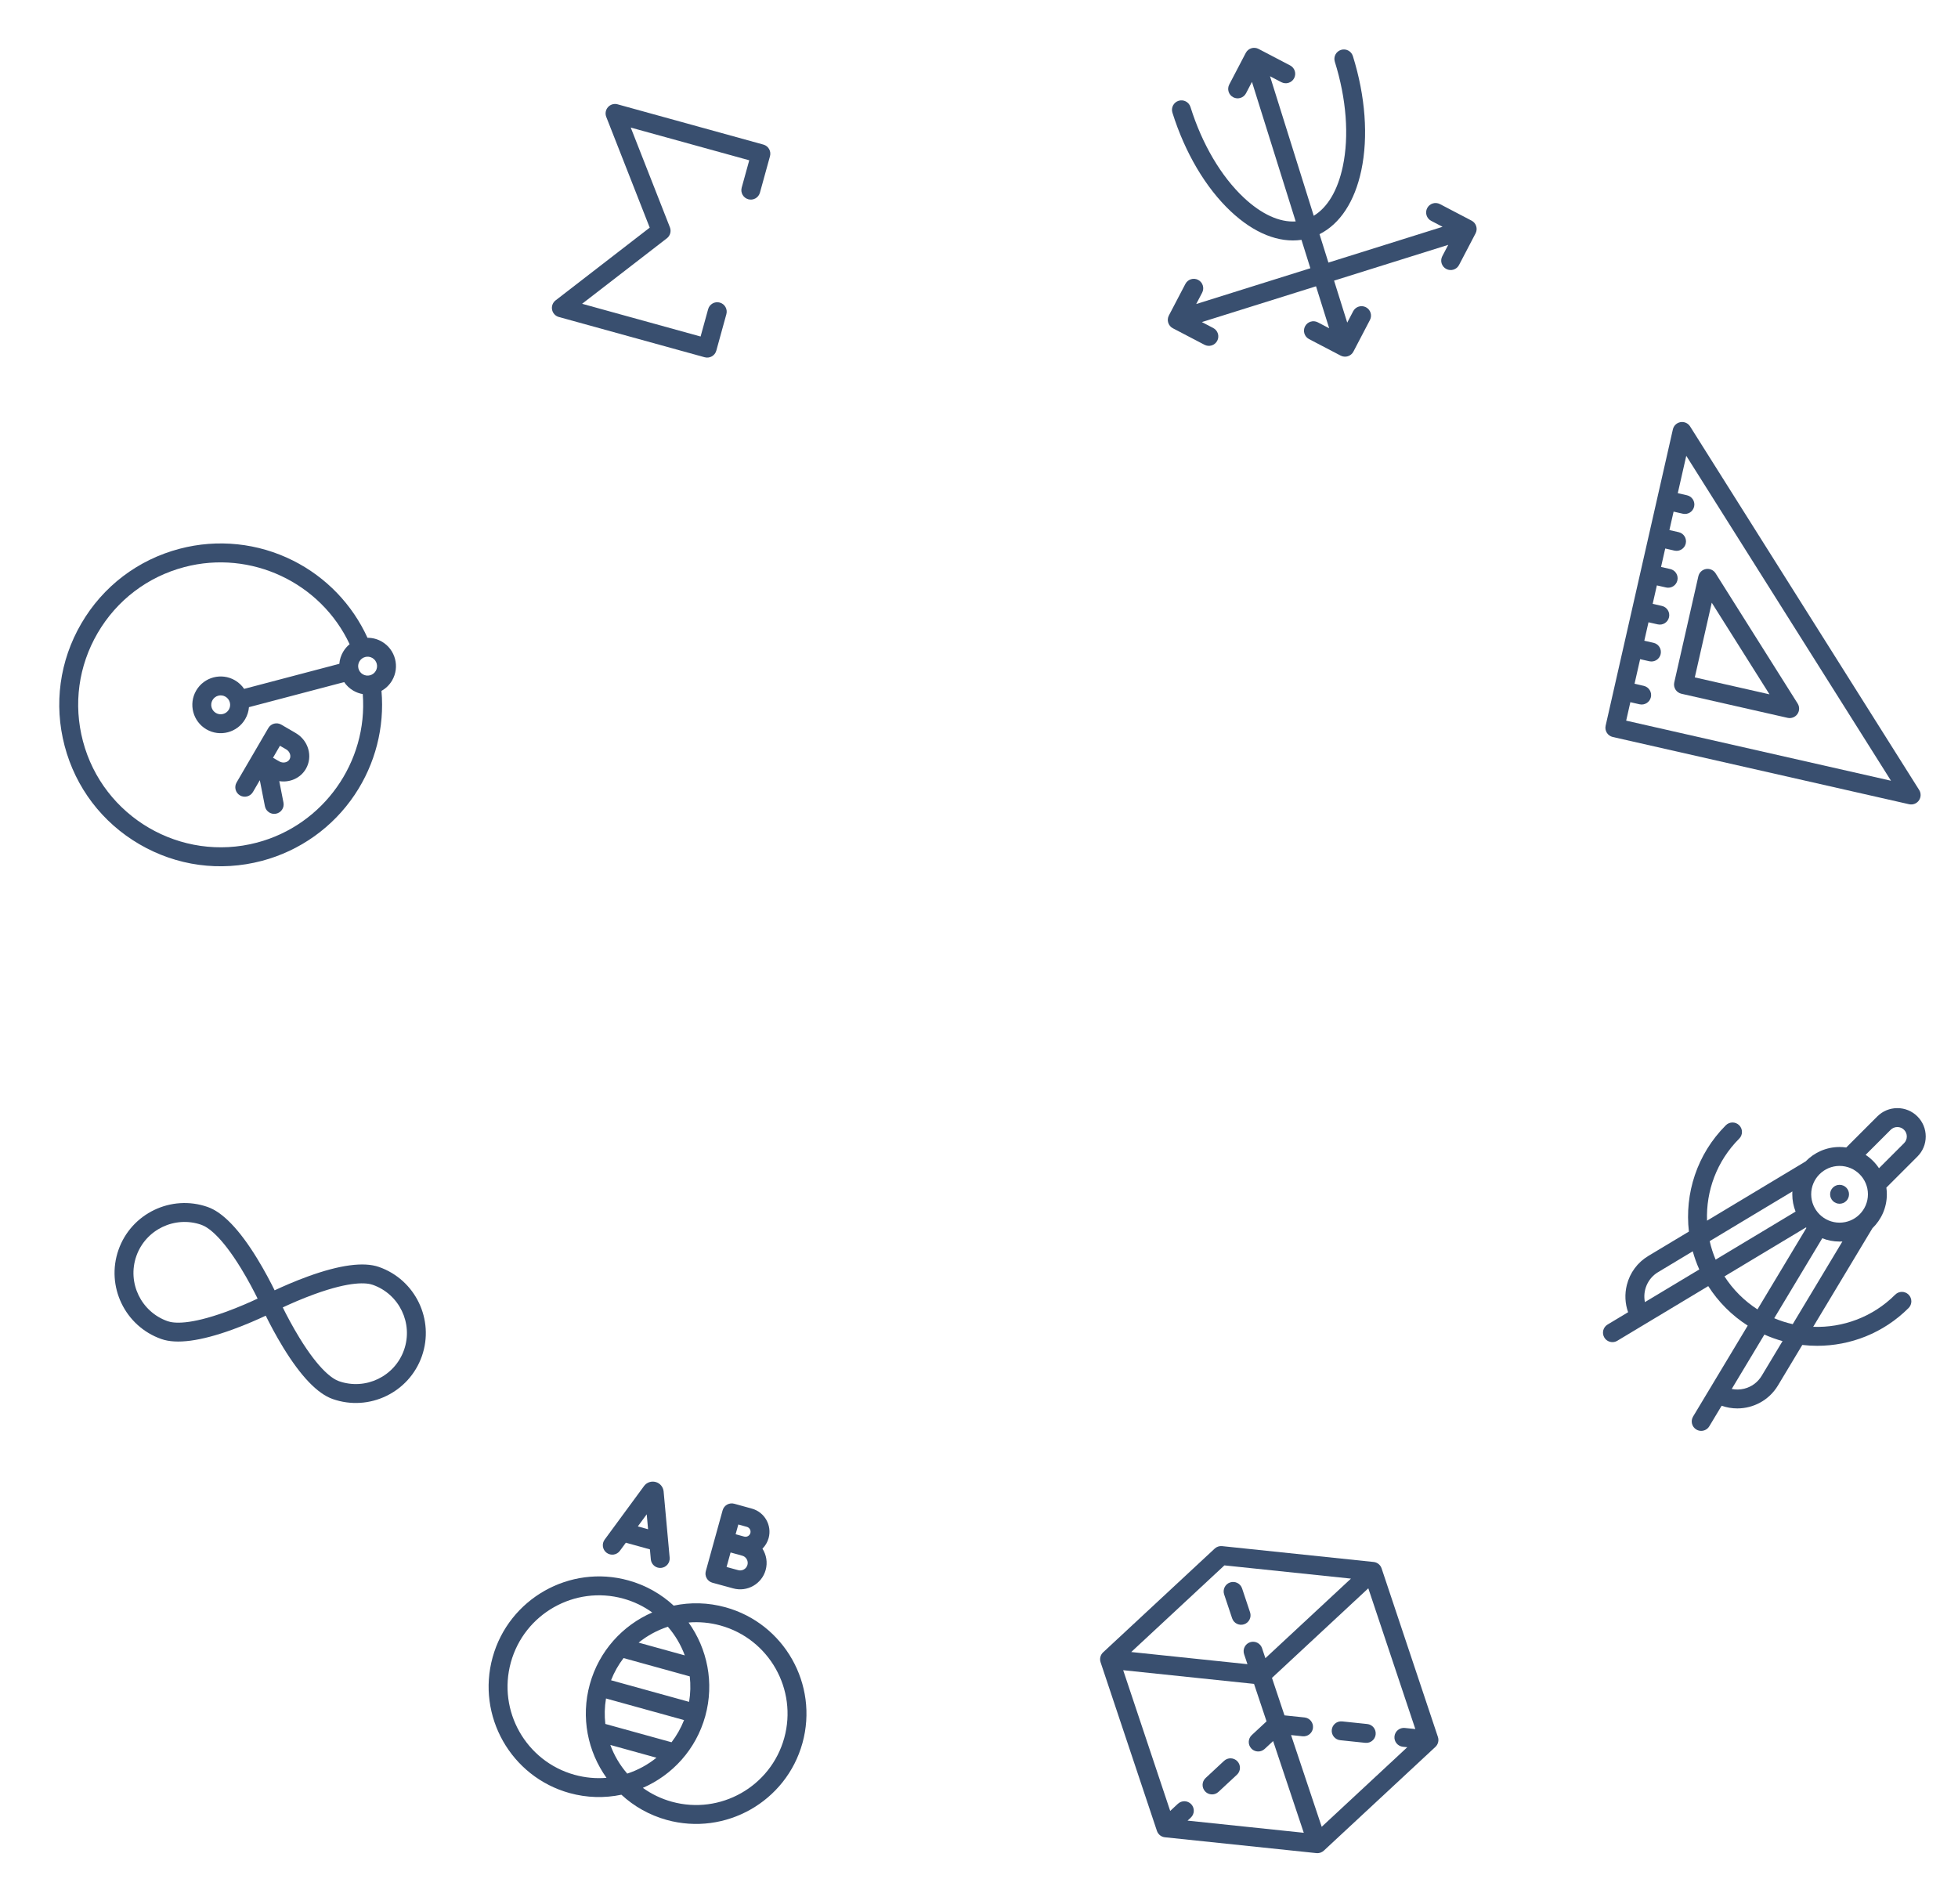 <svg width="182" height="177" viewBox="0 0 182 177" fill="none" xmlns="http://www.w3.org/2000/svg">
<g clip-path="url(#clip0_218_6016)">
<path d="M28.431 71.468C29.098 70.323 28.677 68.831 27.492 68.14L26.147 67.355C26.146 67.355 26.146 67.355 26.146 67.355C26.145 67.355 26.145 67.354 26.145 67.354C25.726 67.11 25.188 67.251 24.943 67.671L21.991 72.732C21.747 73.152 21.889 73.69 22.308 73.934C22.727 74.179 23.265 74.037 23.51 73.618L24.15 72.52L24.625 74.94C24.675 75.198 24.834 75.407 25.045 75.53C25.223 75.634 25.438 75.676 25.656 75.633C26.133 75.54 26.443 75.078 26.35 74.602L25.958 72.606C26.927 72.76 27.923 72.339 28.431 71.468ZM26.606 69.658C26.948 69.857 27.088 70.281 26.912 70.582C26.737 70.883 26.299 70.97 25.957 70.77C25.817 70.689 25.598 70.562 25.376 70.434C25.5 70.218 25.892 69.543 26.023 69.318L26.606 69.658L26.606 69.658Z" fill="#394F6F"/>
<path d="M35.459 64.217C35.856 63.995 36.202 63.668 36.447 63.247C37.18 61.991 36.754 60.373 35.498 59.641C35.077 59.395 34.615 59.28 34.159 59.283C32.748 56.185 30.312 53.651 27.247 52.11C23.981 50.468 20.234 50.076 16.695 51.008C12.82 52.028 9.574 54.496 7.556 57.958C5.538 61.419 4.988 65.459 6.008 69.333C7.028 73.208 9.496 76.453 12.958 78.472C16.419 80.49 20.459 81.04 24.334 80.02C27.872 79.088 30.942 76.902 32.975 73.864C34.884 71.013 35.756 67.608 35.459 64.217ZM34.929 62.361C34.685 62.78 34.146 62.922 33.727 62.678C33.308 62.433 33.166 61.894 33.411 61.476C33.655 61.057 34.194 60.915 34.613 61.159C35.031 61.403 35.173 61.942 34.929 62.361ZM23.886 78.32C16.825 80.179 9.567 75.947 7.708 68.886C6.807 65.465 7.293 61.899 9.075 58.843C10.857 55.788 13.722 53.609 17.142 52.708C23.33 51.079 29.812 54.148 32.499 59.879C32.262 60.072 32.055 60.311 31.892 60.59C31.687 60.941 31.573 61.321 31.542 61.701L22.694 64.031C22.479 63.715 22.193 63.441 21.842 63.236C20.586 62.504 18.968 62.93 18.236 64.186C17.504 65.442 17.93 67.059 19.186 67.792C20.442 68.524 22.059 68.098 22.791 66.842C22.996 66.491 23.11 66.112 23.141 65.731L31.99 63.401C32.204 63.717 32.49 63.991 32.842 64.196C33.121 64.359 33.418 64.464 33.72 64.516C34.204 70.828 30.073 76.691 23.886 78.32ZM21.273 65.957C21.029 66.375 20.49 66.517 20.071 66.273C19.652 66.029 19.51 65.49 19.755 65.071C19.999 64.653 20.538 64.511 20.956 64.755C21.375 64.999 21.517 65.538 21.273 65.957Z" fill="#394F6F"/>
</g>
<g clip-path="url(#clip1_218_6016)">
<path d="M15.002 124.464C16.414 124.959 18.635 124.663 21.603 123.586C22.864 123.128 23.986 122.629 24.702 122.293C25.052 123.003 25.617 124.092 26.317 125.237C27.965 127.93 29.516 129.547 30.928 130.041C34.313 131.227 38.031 129.437 39.216 126.053C40.401 122.668 38.612 118.95 35.227 117.765C33.815 117.27 31.594 117.566 28.626 118.643C27.365 119.101 26.243 119.6 25.527 119.936C25.177 119.226 24.612 118.137 23.912 116.992C22.264 114.299 20.713 112.682 19.301 112.188C15.916 111.002 12.198 112.792 11.013 116.177C9.827 119.561 11.617 123.279 15.002 124.464ZM29.243 120.289C32.611 119.069 34.074 119.223 34.646 119.424C37.116 120.289 38.422 123.002 37.557 125.472C36.692 127.942 33.979 129.247 31.509 128.382C30.937 128.182 29.697 127.39 27.826 124.335C27.164 123.253 26.619 122.204 26.283 121.524C26.97 121.202 28.05 120.721 29.243 120.289ZM18.72 113.847C19.292 114.047 20.532 114.839 22.403 117.894C23.065 118.976 23.61 120.025 23.946 120.705C23.259 121.027 22.179 121.508 20.986 121.94C17.618 123.16 16.155 123.006 15.582 122.805C13.113 121.941 11.807 119.227 12.672 116.757C13.537 114.287 16.25 112.982 18.72 113.847Z" fill="#394F6F"/>
</g>
<g clip-path="url(#clip2_218_6016)">
<path d="M56.392 144.336C56.783 144.623 57.333 144.539 57.62 144.148L58.173 143.395L60.411 144.014L60.495 144.941C60.53 145.315 60.794 145.614 61.136 145.708C61.236 145.736 61.342 145.746 61.45 145.736C61.934 145.692 62.29 145.264 62.246 144.781L61.685 138.632C61.684 138.623 61.683 138.614 61.682 138.606C61.633 138.197 61.344 137.862 60.948 137.752C60.947 137.752 60.947 137.752 60.947 137.752C60.549 137.643 60.13 137.783 59.878 138.109C59.873 138.114 59.869 138.12 59.865 138.126L56.204 143.107C55.916 143.498 56 144.048 56.392 144.336ZM60.24 142.143L59.287 141.88L60.114 140.755L60.24 142.143Z" fill="#394F6F"/>
<path d="M66.219 147.114L66.223 147.115C66.238 147.119 67.739 147.527 68.148 147.64C69.453 148.001 70.809 147.233 71.17 145.928C71.364 145.229 71.233 144.516 70.87 143.949C71.135 143.685 71.337 143.352 71.444 142.967C71.771 141.783 71.074 140.554 69.891 140.226L68.25 139.773C67.783 139.643 67.298 139.917 67.169 140.385L65.607 146.033C65.544 146.258 65.574 146.499 65.69 146.702C65.805 146.904 65.996 147.052 66.219 147.114ZM68.617 145.946C68.413 145.89 67.955 145.765 67.536 145.651L67.909 144.302C67.98 144.322 68.989 144.6 68.989 144.6C69.36 144.703 69.579 145.088 69.476 145.459C69.373 145.83 68.988 146.049 68.617 145.946ZM69.422 141.921C69.672 141.99 69.818 142.249 69.749 142.498C69.68 142.747 69.421 142.894 69.172 142.825C69.053 142.793 68.378 142.607 68.378 142.607L68.629 141.701L69.422 141.921Z" fill="#394F6F"/>
<path d="M67.443 149.398C65.816 148.948 64.17 148.918 62.622 149.243C61.461 148.169 60.034 147.348 58.407 146.898C52.958 145.391 47.298 148.598 45.79 154.047C44.283 159.496 47.49 165.156 52.939 166.664C54.566 167.114 56.211 167.143 57.76 166.819C58.921 167.893 60.348 168.713 61.975 169.163C67.424 170.671 73.084 167.464 74.591 162.015C76.099 156.565 72.892 150.905 67.443 149.398ZM53.408 164.969C48.893 163.72 46.235 159.031 47.485 154.516C48.734 150 53.423 147.343 57.938 148.592C58.932 148.867 59.836 149.309 60.628 149.879C57.886 151.072 55.684 153.446 54.826 156.547C53.968 159.647 54.637 162.815 56.376 165.248C55.404 165.33 54.402 165.244 53.408 164.969ZM63.651 153.868L59.362 152.682C60.169 152.03 61.092 151.528 62.079 151.205C62.76 151.99 63.294 152.894 63.651 153.868ZM58.303 164.857C57.621 164.072 57.088 163.168 56.731 162.193L61.02 163.38C60.212 164.032 59.29 164.533 58.303 164.857ZM62.42 161.943L56.267 160.241C56.178 159.467 56.195 158.672 56.329 157.874L63.584 159.881C63.289 160.634 62.895 161.325 62.42 161.943ZM56.798 156.18C57.093 155.427 57.487 154.736 57.961 154.118L64.114 155.82C64.203 156.594 64.187 157.39 64.052 158.187L56.798 156.18ZM62.443 167.469C61.449 167.194 60.546 166.752 59.754 166.182C62.496 164.989 64.698 162.615 65.556 159.515C66.413 156.415 65.745 153.247 64.005 150.813C64.978 150.732 65.98 150.817 66.974 151.092C71.489 152.341 74.146 157.031 72.897 161.546C71.648 166.061 66.959 168.718 62.443 167.469Z" fill="#394F6F"/>
</g>
<path d="M156.289 64.484L166.159 66.723C166.505 66.802 166.865 66.664 167.071 66.374C167.276 66.083 167.286 65.698 167.097 65.397L159.467 53.288C159.277 52.987 158.925 52.831 158.575 52.89C158.224 52.95 157.945 53.215 157.866 53.562L155.626 63.432C155.519 63.905 155.816 64.376 156.289 64.484ZM159.111 56.02L164.479 64.539L157.535 62.964L159.111 56.02Z" fill="#394F6F"/>
<path d="M178.39 73.427L157.098 39.636C156.908 39.335 156.556 39.178 156.206 39.238C155.855 39.298 155.576 39.563 155.497 39.91L149.247 67.452C149.14 67.925 149.437 68.396 149.91 68.503L177.452 74.753C177.799 74.832 178.158 74.694 178.364 74.404C178.569 74.113 178.579 73.728 178.39 73.427ZM151.156 66.984L151.545 65.269L152.402 65.464C152.875 65.571 153.346 65.275 153.454 64.801C153.561 64.328 153.264 63.857 152.791 63.75L151.934 63.555L152.453 61.27L153.31 61.464C153.783 61.571 154.254 61.275 154.361 60.801C154.469 60.328 154.172 59.857 153.699 59.75L152.842 59.555L153.231 57.841L154.088 58.035C154.561 58.143 155.032 57.846 155.139 57.373C155.247 56.9 154.95 56.429 154.477 56.321L153.62 56.127L154.009 54.413L154.866 54.607C155.339 54.714 155.81 54.418 155.917 53.944C156.025 53.471 155.728 53 155.255 52.893L154.397 52.698L154.786 50.984L155.644 51.179C156.117 51.286 156.588 50.989 156.695 50.516C156.803 50.043 156.506 49.572 156.033 49.464L155.175 49.27L155.564 47.556L156.422 47.75C156.895 47.858 157.366 47.561 157.473 47.087C157.581 46.614 157.284 46.143 156.811 46.036L155.953 45.841L156.742 42.368L175.772 72.569L151.156 66.984Z" fill="#394F6F"/>
<path d="M70.959 13.439L57.404 9.696C57.083 9.607 56.739 9.708 56.517 9.955C56.294 10.202 56.23 10.554 56.352 10.864L60.393 21.159L51.642 27.921C51.379 28.125 51.253 28.46 51.317 28.786C51.381 29.113 51.624 29.375 51.945 29.464L65.501 33.207C65.969 33.336 66.453 33.061 66.582 32.593L67.517 29.205C67.647 28.737 67.372 28.253 66.904 28.124C66.436 27.994 65.952 28.269 65.823 28.737L65.121 31.279L54.108 28.237L61.99 22.147C62.299 21.908 62.413 21.494 62.27 21.13L58.63 11.858L69.644 14.899L68.942 17.441C68.813 17.909 69.088 18.393 69.555 18.522C70.023 18.651 70.507 18.377 70.637 17.909L71.572 14.52C71.701 14.052 71.427 13.568 70.959 13.439Z" fill="#394F6F"/>
<g clip-path="url(#clip3_218_6016)">
<path d="M136.785 20.507L133.847 18.971C133.417 18.746 132.886 18.913 132.661 19.343C132.436 19.773 132.603 20.304 133.033 20.529L134.09 21.081L123.479 24.408L122.651 21.768C124.556 20.813 125.921 18.744 126.536 15.839C127.198 12.712 126.919 8.938 125.752 5.212C125.606 4.749 125.113 4.491 124.65 4.637C124.187 4.782 123.929 5.275 124.074 5.738C125.153 9.181 125.417 12.639 124.816 15.475C124.347 17.691 123.402 19.28 122.115 20.056L118.05 7.087L119.107 7.64C119.322 7.752 119.562 7.767 119.777 7.699C119.991 7.632 120.18 7.483 120.293 7.268C120.517 6.838 120.351 6.307 119.921 6.082L116.983 4.546C116.553 4.321 116.022 4.488 115.797 4.918L114.262 7.855C114.037 8.286 114.203 8.817 114.634 9.042C115.064 9.266 115.595 9.1 115.82 8.67L116.372 7.613L120.437 20.582C118.938 20.68 117.254 19.914 115.604 18.362C113.492 16.376 111.735 13.387 110.656 9.944C110.51 9.481 110.017 9.223 109.554 9.368C109.091 9.514 108.833 10.007 108.978 10.47C110.146 14.196 112.071 17.454 114.4 19.643C116.563 21.677 118.865 22.597 120.974 22.293L121.801 24.933L111.19 28.259L111.743 27.203C111.967 26.772 111.801 26.241 111.371 26.016C110.941 25.792 110.41 25.958 110.185 26.388L108.649 29.326C108.424 29.756 108.591 30.287 109.021 30.512L111.959 32.047C112.174 32.16 112.414 32.174 112.629 32.107C112.843 32.04 113.032 31.89 113.145 31.675C113.37 31.245 113.203 30.714 112.773 30.489L111.716 29.937L122.327 26.611L123.55 30.513L122.493 29.96C122.063 29.735 121.532 29.902 121.307 30.332C121.082 30.762 121.249 31.293 121.679 31.518L124.616 33.053C124.831 33.166 125.072 33.18 125.286 33.113C125.501 33.046 125.69 32.897 125.802 32.682L127.338 29.744C127.563 29.314 127.396 28.783 126.966 28.558C126.536 28.333 126.005 28.5 125.78 28.93L125.228 29.987L124.004 26.085L134.616 22.759L134.063 23.816C133.838 24.246 134.005 24.777 134.435 25.002C134.65 25.114 134.89 25.129 135.105 25.062C135.32 24.994 135.509 24.845 135.621 24.63L137.156 21.693C137.381 21.262 137.215 20.731 136.785 20.507Z" fill="#394F6F"/>
</g>
<g clip-path="url(#clip4_218_6016)">
<path d="M170.991 111.888C171.477 111.888 171.87 111.494 171.87 111.009C171.87 110.524 171.477 110.13 170.991 110.13C170.506 110.13 170.112 110.524 170.112 111.009C170.112 111.494 170.506 111.888 170.991 111.888Z" fill="#394F6F"/>
<path d="M179 105.637C179 104.932 178.726 104.27 178.228 103.772C177.73 103.274 177.068 103 176.363 103C175.659 103 174.997 103.274 174.499 103.772L171.612 106.659C171.409 106.63 171.202 106.614 170.991 106.614C169.754 106.614 168.635 107.129 167.835 107.955L158.672 113.461C158.572 110.712 159.569 107.93 161.663 105.836C162.006 105.493 162.006 104.936 161.663 104.593C161.32 104.25 160.763 104.25 160.42 104.593C157.726 107.287 156.582 110.953 156.987 114.473L153.217 116.739C152.211 117.343 151.501 118.303 151.217 119.442C151.005 120.291 151.049 121.164 151.336 121.97L149.426 123.118C149.01 123.368 148.876 123.908 149.126 124.324C149.29 124.598 149.581 124.75 149.88 124.75C150.034 124.75 150.19 124.71 150.332 124.624L158.785 119.545C159.246 120.267 159.79 120.95 160.42 121.58C161.05 122.21 161.733 122.754 162.455 123.215L157.376 131.668C157.126 132.084 157.26 132.624 157.676 132.874C157.818 132.96 157.974 133 158.128 133C158.426 133 158.717 132.848 158.882 132.574L160.03 130.663C160.506 130.831 160.998 130.913 161.487 130.913C162.98 130.913 164.438 130.153 165.262 128.783L167.527 125.013C167.987 125.066 168.45 125.093 168.913 125.093C171.989 125.093 175.065 123.922 177.407 121.58C177.75 121.237 177.75 120.681 177.407 120.337C177.064 119.994 176.507 119.994 176.164 120.337C174.07 122.431 171.288 123.428 168.539 123.328L174.045 114.165C174.871 113.365 175.386 112.247 175.386 111.009C175.386 110.798 175.37 110.591 175.341 110.388L178.228 107.501C178.726 107.003 179 106.341 179 105.637ZM170.991 108.372C172.445 108.372 173.628 109.555 173.628 111.009C173.628 112.463 172.445 113.646 170.991 113.646C169.537 113.646 168.354 112.463 168.354 111.009C168.354 109.555 169.537 108.372 170.991 108.372ZM166.605 110.745C166.6 110.832 166.597 110.92 166.597 111.009C166.597 111.576 166.706 112.119 166.903 112.617L159.471 117.083C159.235 116.524 159.051 115.948 158.919 115.363L166.605 110.745ZM152.897 121.032C152.681 119.969 153.14 118.835 154.123 118.245L157.345 116.309C157.504 116.883 157.706 117.446 157.951 117.996L152.897 121.032ZM161.663 120.337C161.136 119.811 160.68 119.241 160.293 118.639L167.862 114.091C167.878 114.107 167.893 114.122 167.909 114.138L163.361 121.707C162.759 121.32 162.189 120.863 161.663 120.337ZM163.755 127.877C163.392 128.481 162.816 128.907 162.133 129.078C161.744 129.175 161.348 129.182 160.967 129.104L164.004 124.049C164.554 124.294 165.117 124.496 165.691 124.655L163.755 127.877ZM166.637 123.081C166.052 122.949 165.476 122.765 164.917 122.529L169.383 115.097C169.881 115.294 170.424 115.403 170.991 115.403C171.08 115.403 171.168 115.4 171.255 115.395L166.637 123.081ZM176.985 106.258L174.656 108.587C174.329 108.094 173.906 107.671 173.413 107.344L175.742 105.015C175.908 104.849 176.129 104.758 176.363 104.758C176.598 104.758 176.819 104.849 176.985 105.015C177.151 105.181 177.242 105.402 177.242 105.637C177.242 105.872 177.151 106.092 176.985 106.258Z" fill="#394F6F"/>
</g>
<g clip-path="url(#clip5_218_6016)">
<path d="M115.641 150.978C116.101 150.824 116.35 150.326 116.196 149.865L115.454 147.642C115.3 147.182 114.802 146.934 114.341 147.087C113.881 147.241 113.633 147.739 113.786 148.199L114.529 150.422C114.683 150.883 115.181 151.131 115.641 150.978Z" fill="#394F6F"/>
<path d="M127.088 160.248L124.757 160.004C124.274 159.954 123.841 160.304 123.791 160.787C123.74 161.269 124.091 161.702 124.574 161.752L126.905 161.996C127.034 162.01 127.159 161.995 127.274 161.956C127.591 161.85 127.833 161.567 127.87 161.213C127.921 160.731 127.57 160.298 127.088 160.248Z" fill="#394F6F"/>
<path d="M113.78 163.671L112.063 165.267C111.708 165.597 111.688 166.154 112.018 166.509C112.261 166.77 112.624 166.85 112.941 166.744C113.056 166.706 113.166 166.642 113.26 166.554L114.977 164.958C115.332 164.628 115.352 164.072 115.022 163.716C114.691 163.361 114.135 163.341 113.78 163.671Z" fill="#394F6F"/>
<path d="M127.68 145.185L113.597 143.712C113.344 143.686 113.093 143.77 112.907 143.943L102.537 153.585C102.285 153.819 102.193 154.18 102.302 154.507L107.538 170.179C107.647 170.506 107.937 170.739 108.28 170.775L122.362 172.247C122.362 172.248 122.363 172.247 122.363 172.248C122.488 172.261 122.615 172.247 122.733 172.207C122.85 172.168 122.959 172.104 123.053 172.017L133.423 162.375C133.675 162.14 133.767 161.78 133.658 161.453L128.422 145.781C128.313 145.454 128.023 145.221 127.68 145.185ZM113.811 145.502L125.574 146.732L117.62 154.128L117.31 153.2C117.156 152.74 116.658 152.491 116.198 152.645C115.737 152.799 115.489 153.297 115.642 153.757L115.953 154.685L105.15 153.555L113.811 145.502ZM110.386 169.227L110.686 168.948C111.042 168.618 111.062 168.062 110.731 167.706C110.401 167.351 109.845 167.33 109.489 167.661L108.772 168.327L104.402 155.245L116.564 156.517L117.728 160L116.355 161.277C115.999 161.608 115.979 162.164 116.31 162.519C116.552 162.78 116.916 162.86 117.232 162.754C117.348 162.716 117.457 162.653 117.552 162.564L118.34 161.832L121.188 170.357L110.386 169.227ZM120.007 161.275L121.077 161.387C121.206 161.4 121.332 161.385 121.447 161.346C121.764 161.241 122.006 160.958 122.043 160.604C122.094 160.121 121.743 159.689 121.26 159.638L119.395 159.443L118.232 155.96L127.187 147.633L131.558 160.715L130.584 160.614C130.102 160.563 129.669 160.914 129.619 161.396C129.568 161.879 129.919 162.311 130.402 162.362L130.81 162.404L122.855 169.8L120.007 161.275Z" fill="#394F6F"/>
</g>
<defs>
<clipPath id="clip0_218_6016">
<rect width="30" height="30" fill="white" transform="translate(15.112 45) rotate(30.248)"/>
</clipPath>
<clipPath id="clip1_218_6016">
<rect width="30" height="30" fill="white" transform="translate(15.915 102) rotate(19.299)"/>
</clipPath>
<clipPath id="clip2_218_6016">
<rect width="30" height="30" fill="white" transform="translate(50.999 135) rotate(15.464)"/>
</clipPath>
<clipPath id="clip3_218_6016">
<rect width="30" height="30" fill="white" transform="translate(102 8.973) rotate(-17.404)"/>
</clipPath>
<clipPath id="clip4_218_6016">
<rect width="30" height="30" fill="white" transform="translate(149 103)"/>
</clipPath>
<clipPath id="clip5_218_6016">
<rect width="30" height="30" fill="white" transform="translate(99 148.506) rotate(-18.473)"/>
</clipPath>
</defs>
</svg>

